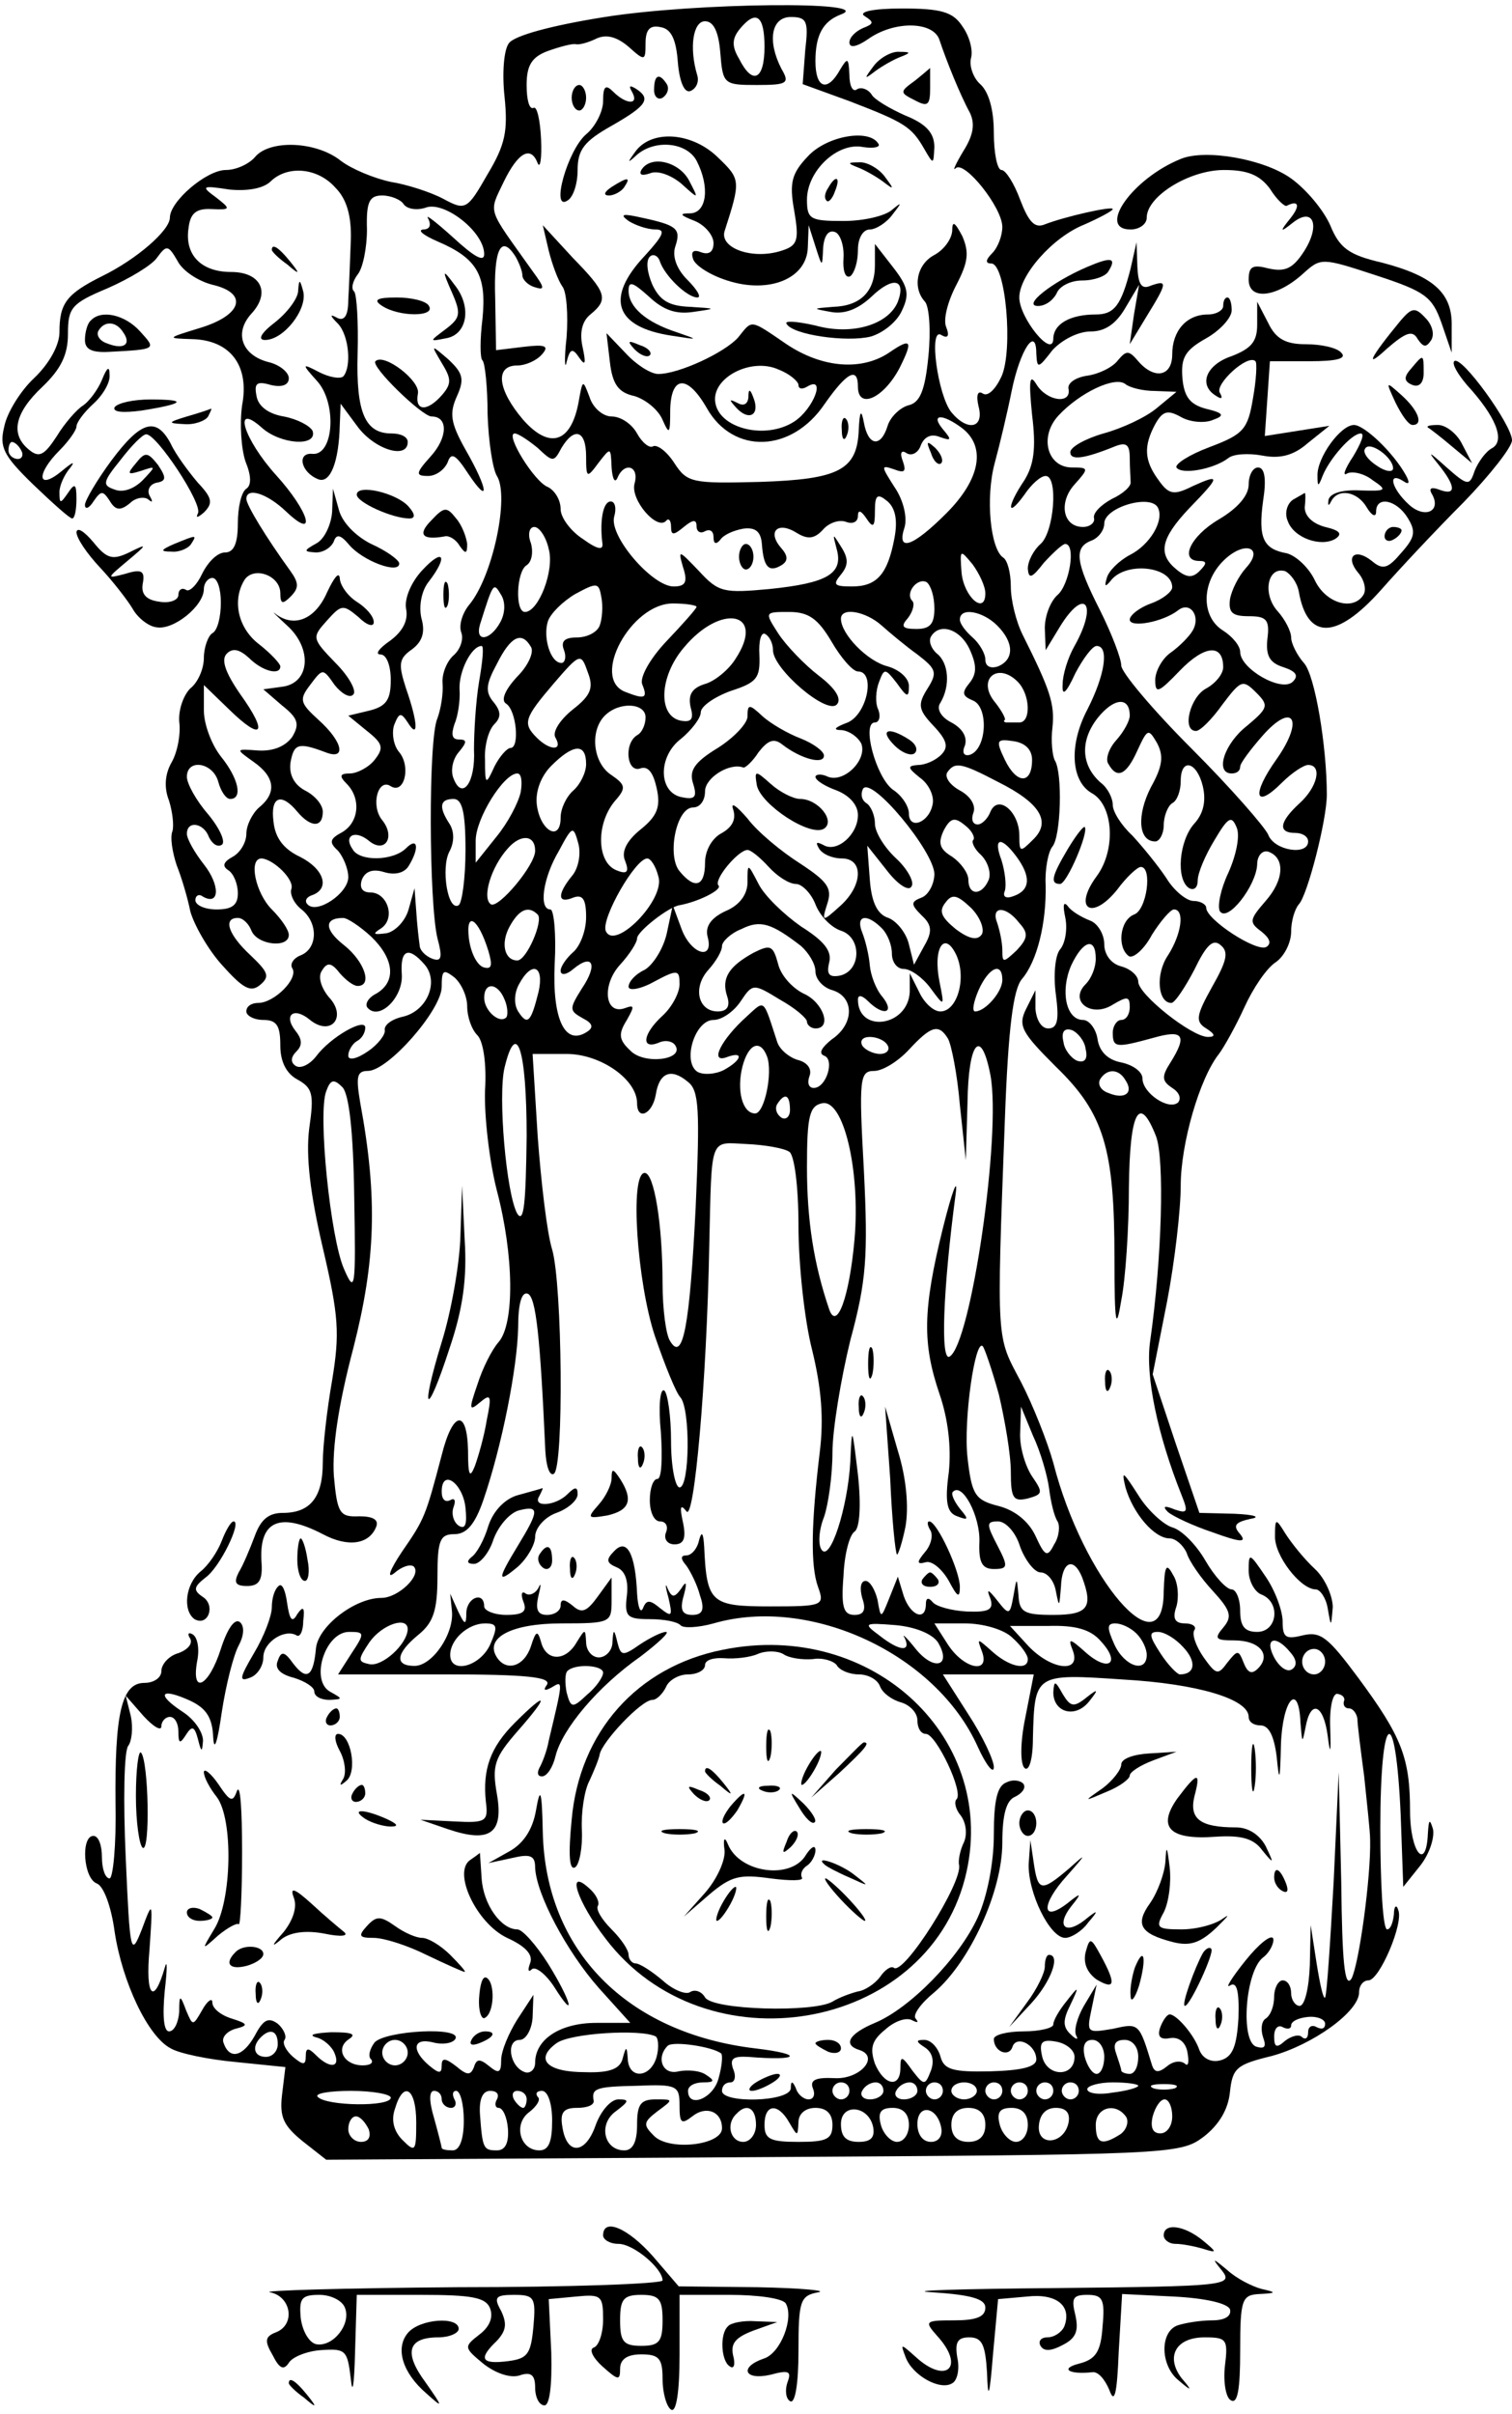 <?xml version="1.0" standalone="no"?>
<!DOCTYPE svg PUBLIC "-//W3C//DTD SVG 20010904//EN"
 "http://www.w3.org/TR/2001/REC-SVG-20010904/DTD/svg10.dtd">
<svg version="1.0" xmlns="http://www.w3.org/2000/svg"
 width="178pt" height="284pt" viewBox="0 0 178 284"
 preserveAspectRatio="xMidYMid meet">

<g transform="translate(0,284) scale(0.1,-0.1)"
fill="#000000" stroke="none">
<path d="M712 2820 c-63 -10 -107 -22 -113 -31 -6 -8 -8 -36 -5 -63 4 -40 1
-56 -20 -91 -24 -42 -26 -43 -52 -29 -15 8 -43 17 -62 20 -19 4 -46 15 -59 25
-29 23 -84 25 -101 4 -7 -8 -22 -15 -34 -15 -23 0 -66 -37 -66 -56 0 -15 -39
-49 -80 -69 -42 -21 -50 -32 -50 -66 0 -15 -12 -37 -30 -54 -16 -15 -32 -41
-35 -57 -6 -24 -1 -34 34 -68 23 -22 43 -40 46 -40 3 0 5 10 5 23 0 18 -2 19
-10 7 -9 -13 -10 -13 -10 1 0 8 6 21 13 29 6 8 2 6 -10 -4 -29 -24 -31 -4 -3
24 11 11 20 24 20 28 0 5 9 17 20 27 11 10 20 25 19 34 0 11 -3 9 -9 -6 -5
-12 -15 -25 -22 -30 -7 -4 -22 -21 -31 -36 -15 -23 -21 -26 -33 -16 -22 18
-17 43 16 74 22 21 30 38 30 62 0 31 4 36 47 54 25 11 52 27 58 36 11 15 13
15 24 -4 6 -12 25 -24 41 -28 43 -10 35 -36 -15 -51 -39 -12 -39 -12 -9 -13
45 -1 68 -31 59 -78 -3 -22 -1 -51 4 -66 7 -17 7 -28 1 -32 -6 -4 -10 -22 -10
-41 0 -24 -5 -34 -15 -34 -9 0 -20 -11 -27 -25 -6 -13 -15 -22 -19 -19 -5 3
-9 0 -9 -6 0 -6 -10 -10 -22 -8 -16 2 -22 9 -20 21 3 15 -1 18 -20 12 -23 -6
-23 -6 2 15 24 20 24 21 2 10 -19 -9 -26 -8 -42 12 -11 13 -19 18 -20 12 0 -7
12 -25 28 -42 15 -16 32 -38 38 -48 6 -11 19 -21 28 -22 20 -4 56 25 56 45 0
7 5 13 10 13 6 0 10 -13 10 -29 0 -17 -4 -33 -10 -36 -5 -3 -10 -17 -10 -29 0
-13 -7 -29 -16 -36 -8 -8 -14 -25 -13 -39 2 -14 -2 -36 -9 -48 -8 -14 -9 -30
-3 -45 4 -13 6 -29 4 -36 -3 -7 0 -25 5 -40 6 -15 13 -39 16 -54 4 -15 20 -44
37 -63 25 -28 34 -33 45 -24 12 10 10 15 -11 35 -26 24 -33 44 -15 44 6 0 13
-7 16 -15 7 -17 44 -21 44 -5 0 6 -9 19 -20 30 -19 19 -28 60 -12 60 14 -1 39
-25 35 -36 -2 -6 3 -17 12 -24 20 -16 19 -46 -1 -54 -8 -3 -13 -10 -10 -15 8
-12 -21 -41 -40 -41 -8 0 -14 -4 -14 -10 0 -5 9 -10 20 -10 16 0 20 -7 20 -30
0 -19 7 -33 20 -40 18 -10 20 -17 14 -58 -4 -32 1 -76 16 -140 19 -81 20 -101
11 -156 -6 -34 -11 -78 -11 -97 0 -41 -15 -59 -47 -59 -17 0 -26 -8 -33 -27
-6 -16 -14 -35 -19 -43 -6 -12 -4 -16 10 -16 14 0 18 7 17 26 -4 50 20 62 72
35 30 -16 55 -12 63 9 3 8 -4 12 -20 12 -23 -1 -26 3 -30 48 -2 32 5 82 23
150 26 102 29 176 8 289 -5 30 -4 37 9 37 24 0 87 72 87 99 0 20 2 21 15 11 8
-7 15 -22 15 -34 0 -12 5 -27 12 -34 7 -7 11 -34 9 -65 -1 -30 5 -83 14 -118
20 -76 21 -156 2 -178 -8 -9 -19 -31 -25 -50 -10 -29 -10 -32 3 -21 13 11 14
8 8 -21 -3 -19 -10 -43 -14 -54 -6 -15 -8 -11 -8 18 -1 50 -18 47 -31 -5 -19
-72 -20 -75 -47 -114 -14 -21 -18 -32 -9 -25 9 8 19 11 23 8 10 -10 -18 -37
-38 -37 -31 0 -74 -33 -77 -59 -3 -34 -11 -39 -27 -18 -10 14 -14 15 -18 3 -4
-9 3 -16 19 -20 13 -4 24 -11 24 -16 0 -6 8 -10 18 -10 16 1 16 1 0 10 -23 14
-5 70 23 70 18 0 19 -1 3 -25 l-16 -25 126 0 c94 0 125 -3 120 -12 -5 -7 -3
-8 6 -3 13 8 13 8 -4 -63 -2 -12 -8 -27 -11 -32 -3 -6 -2 -10 3 -10 6 0 13 11
16 24 8 32 50 82 100 117 21 16 35 29 30 29 -5 0 -19 -7 -31 -15 -20 -14 -22
-13 -26 2 -4 17 -5 17 -6 1 0 -10 -8 -18 -16 -18 -8 0 -15 8 -15 18 -1 16 -1
16 -11 0 -13 -23 -36 -23 -42 0 -4 14 -6 14 -12 -5 -8 -24 -29 -30 -40 -13
-15 23 17 40 76 40 58 0 59 1 59 27 l0 27 -16 -22 c-13 -18 -19 -21 -30 -11
-10 8 -14 8 -14 0 0 -6 -7 -11 -16 -11 -11 0 -14 6 -10 23 3 12 3 16 0 9 -3
-6 -10 -10 -15 -7 -5 4 -6 -1 -3 -9 5 -12 0 -16 -20 -16 -14 0 -26 5 -26 10 0
18 -20 11 -21 -7 0 -16 -2 -15 -10 2 l-9 20 2 -20 c3 -27 -23 -65 -44 -65 -24
0 -22 15 5 37 17 14 22 28 22 68 0 43 3 50 20 50 14 0 24 11 34 40 22 64 40
156 41 203 0 28 4 42 11 40 10 -3 15 -51 21 -185 1 -18 5 -30 10 -27 12 7 10
223 -2 264 -6 19 -13 79 -17 133 l-6 97 40 0 c40 0 83 -30 83 -58 0 -21 18
-13 22 10 4 26 18 32 38 15 13 -10 14 -33 9 -147 -7 -140 -15 -183 -30 -158
-5 7 -9 38 -9 68 0 70 -10 130 -21 130 -18 0 -9 -129 12 -192 12 -35 25 -67
30 -72 12 -14 11 -106 -1 -106 -5 0 -10 24 -10 54 0 30 -4 57 -8 60 -5 3 -7
-19 -4 -49 2 -30 1 -55 -4 -55 -5 0 -9 -11 -9 -25 0 -14 5 -25 12 -25 7 0 10
-6 7 -13 -3 -8 2 -14 10 -14 11 0 14 7 10 26 -4 18 -3 22 4 13 9 -14 24 151
27 313 3 130 0 121 44 119 22 -1 44 -5 50 -9 6 -3 11 -40 11 -87 0 -45 7 -111
16 -146 11 -45 14 -81 9 -121 -10 -83 -11 -133 -2 -158 8 -22 6 -23 -56 -23
-70 0 -75 4 -78 70 -1 17 -3 19 -6 8 -2 -10 -9 -18 -15 -18 -7 0 -7 -4 0 -12
5 -7 13 -23 16 -35 6 -17 3 -23 -9 -23 -12 0 -15 6 -10 23 4 15 3 18 -3 8 -8
-11 -11 -11 -16 0 -3 8 -3 3 1 -11 5 -22 4 -23 -10 -12 -12 10 -16 10 -20 0
-3 -7 -6 1 -7 17 -2 47 -12 66 -27 50 -10 -10 -9 -14 3 -19 10 -4 14 -16 12
-33 -3 -25 0 -28 27 -28 17 0 32 -3 36 -7 3 -4 21 -3 39 2 114 33 262 -36 311
-145 10 -22 19 -33 19 -24 0 8 -13 36 -30 62 l-30 47 54 0 53 0 -10 -51 c-6
-29 -6 -54 -1 -59 5 -5 10 9 10 35 2 76 2 76 106 69 88 -5 148 -23 148 -44 0
-6 6 -10 14 -10 10 0 16 -13 19 -37 3 -31 4 -29 5 15 2 53 21 74 23 25 2 -24
2 -25 6 -5 6 33 21 27 26 -10 3 -24 4 -21 3 9 -1 24 3 42 9 40 6 -1 9 -5 7 -9
-1 -5 2 -8 6 -8 5 0 9 -6 10 -12 0 -7 4 -38 8 -68 3 -30 7 -64 7 -75 1 -43
-13 -146 -22 -163 -8 -12 -11 20 -12 113 l-3 130 -6 -130 c-4 -71 -8 -132 -10
-135 -2 -3 -6 15 -10 40 l-7 45 -1 -47 c-1 -27 -6 -48 -12 -48 -5 0 -10 7 -10
15 0 8 -4 15 -10 15 -5 0 -10 -9 -10 -19 0 -11 -4 -22 -10 -26 -5 -3 -6 -13
-3 -22 4 -11 2 -14 -8 -11 -19 6 -13 89 8 105 8 6 13 17 12 22 -2 6 -17 -6
-33 -26 -16 -20 -24 -33 -18 -29 8 5 11 -6 10 -38 -2 -34 -7 -46 -21 -50 -11
-3 -21 2 -25 12 -6 18 -27 42 -35 42 -3 0 -8 -7 -11 -15 -4 -11 0 -15 11 -13
11 2 19 -5 21 -17 2 -11 1 -17 -3 -13 -5 4 -14 3 -21 -3 -10 -8 -15 -8 -18 2
-15 49 -15 49 -46 42 -30 -5 -31 -5 -25 23 l6 29 -15 -25 c-8 -14 -12 -29 -9
-35 3 -5 0 -5 -6 1 -10 9 -10 17 -1 35 11 23 10 23 -4 5 -9 -11 -16 -23 -16
-28 0 -4 -16 -8 -35 -8 -19 0 -35 -4 -35 -9 0 -15 18 -22 22 -9 5 14 28 2 28
-15 0 -9 -18 -13 -54 -14 -45 -1 -55 2 -59 18 -3 10 -11 19 -19 19 -10 0 -10
-2 1 -9 9 -6 11 -16 7 -27 -7 -18 -8 -18 -22 0 -12 17 -14 18 -14 3 0 -24 -19
-21 -30 5 -6 18 -4 27 12 40 11 10 25 15 32 11 6 -3 8 -3 4 2 -4 4 6 18 22 31
42 36 80 119 80 176 0 34 5 50 15 54 8 4 13 10 10 15 -3 4 -12 6 -20 2 -11 -4
-15 -21 -15 -62 0 -33 -8 -73 -19 -97 -22 -48 -80 -107 -121 -124 -31 -13 -38
-26 -18 -32 24 -8 0 -35 -30 -33 -21 1 -29 -2 -25 -12 3 -7 1 -13 -5 -13 -6 0
-13 6 -15 13 -4 9 -6 9 -6 0 -1 -16 -81 -18 -81 -3 0 6 4 10 10 10 5 0 7 7 3
16 -4 12 0 15 18 14 60 -5 67 3 8 10 -151 18 -247 115 -250 255 -1 49 -3 54
-8 25 -4 -23 -15 -39 -31 -48 l-25 -14 28 6 c21 5 27 3 27 -11 1 -31 37 -99
75 -142 l37 -41 -40 0 c-42 0 -72 -19 -72 -47 0 -8 -6 -13 -12 -11 -18 6 -23
38 -6 38 7 0 14 12 15 26 l1 27 -19 -29 c-10 -16 -19 -37 -19 -48 0 -15 -3
-16 -14 -7 -11 9 -15 9 -18 -1 -4 -10 -8 -10 -21 1 -13 10 -17 10 -17 1 0 -10
-3 -10 -15 0 -21 18 -19 33 5 27 11 -3 23 -1 26 4 9 15 -82 10 -95 -4 -6 -8
-8 -17 -4 -20 3 -4 -1 -7 -10 -7 -22 0 -33 20 -16 31 9 6 3 8 -21 8 -19 -1
-28 -3 -18 -6 9 -2 19 -11 22 -19 7 -17 -6 -18 -22 -2 -9 9 -12 9 -12 -1 0
-11 -3 -11 -15 -1 -8 7 -13 16 -10 20 3 4 -1 13 -8 19 -11 8 -17 5 -27 -14
-14 -25 -30 -29 -37 -8 -2 6 4 13 14 16 16 4 15 6 -4 12 -13 4 -23 12 -23 19
0 6 -6 2 -12 -9 -11 -19 -11 -19 -19 0 -7 19 -8 18 -8 -2 -1 -13 -6 -23 -12
-23 -6 0 -8 17 -5 48 3 26 3 38 0 27 -13 -45 -23 -34 -18 21 4 58 4 59 -9 24
-13 -33 -14 -29 -19 85 -3 66 -2 125 3 131 4 5 6 21 3 35 l-6 24 21 -24 c12
-13 21 -18 21 -12 0 6 5 11 10 11 6 0 10 -8 10 -17 0 -15 2 -15 9 -4 7 11 10
10 14 -5 4 -16 5 -16 6 -2 0 10 -10 25 -24 34 -32 21 -26 29 9 13 19 -9 26
-20 27 -43 1 -18 5 -6 10 29 5 33 14 68 20 79 6 11 7 22 2 27 -6 6 -15 -6 -23
-31 -14 -44 -35 -55 -28 -15 3 14 1 28 -5 32 -5 3 -7 1 -3 -5 3 -6 -3 -13 -14
-17 -11 -3 -20 -13 -20 -21 0 -8 -9 -14 -20 -14 -27 0 -35 -36 -34 -143 1 -48
-3 -87 -7 -87 -5 0 -9 11 -9 25 0 14 -4 25 -10 25 -15 0 -12 -50 4 -56 8 -3
17 -27 21 -57 9 -59 39 -123 66 -137 10 -6 44 -13 76 -16 l59 -6 -4 -33 c-3
-26 2 -36 24 -54 l28 -22 502 3 c493 3 503 3 531 24 18 14 29 32 31 53 3 28 8
32 49 42 48 13 103 52 103 75 0 8 5 14 11 14 13 0 42 68 35 83 -2 7 -5 4 -5
-5 -1 -10 -4 -18 -8 -18 -5 0 -8 54 -8 119 0 139 18 151 24 15 l3 -84 20 25
c11 14 17 33 15 43 -4 13 -5 11 -6 -5 -2 -46 -21 -22 -21 26 0 63 -10 88 -61
157 -35 47 -44 55 -65 50 -20 -5 -24 -3 -24 16 0 13 -9 37 -20 53 -19 28 -20
29 -20 7 0 -12 7 -25 15 -28 23 -9 19 -44 -5 -44 -15 0 -20 7 -20 25 0 14 -5
25 -10 25 -6 0 -20 15 -31 34 -11 19 -28 36 -39 39 -10 3 -29 20 -40 38 -18
28 -20 30 -15 9 9 -31 34 -60 52 -60 7 0 16 -8 20 -17 3 -10 17 -30 31 -45 21
-23 23 -30 12 -43 -11 -13 -9 -15 13 -15 30 0 44 -17 28 -33 -7 -7 -12 -6 -17
7 -6 15 -7 15 -19 0 -11 -15 -13 -15 -28 6 -9 13 -14 27 -11 32 3 4 -2 8 -11
8 -12 0 -15 6 -10 20 3 11 2 28 -4 37 -8 15 -10 11 -11 -19 0 -96 -95 14 -130
151 -7 25 -24 68 -38 95 -29 55 -29 42 -19 309 4 109 10 153 20 165 18 21 29
66 28 111 -1 18 3 39 8 45 10 12 12 86 3 101 -3 5 -5 23 -3 39 3 28 -3 45 -35
109 -8 16 -14 41 -14 57 0 16 -4 31 -9 34 -15 10 -21 70 -10 111 6 22 15 60
20 85 10 49 29 77 29 44 1 -18 2 -18 19 4 11 12 30 22 45 22 17 0 30 9 41 28
l16 27 -6 -35 -5 -35 20 33 c24 39 25 43 5 36 -11 -5 -15 1 -16 22 l-1 29 -7
-31 c-11 -43 -19 -54 -41 -54 -30 0 -50 -11 -50 -29 -1 -23 -40 25 -40 49 0
26 39 71 77 86 18 8 33 16 33 18 0 4 -57 -9 -80 -18 -12 -5 -19 3 -29 29 -7
19 -17 35 -22 35 -5 0 -9 20 -9 44 0 27 -6 48 -16 57 -8 7 -13 21 -11 30 3 10
-2 27 -10 38 -11 17 -25 21 -71 21 -35 0 -52 -4 -44 -9 11 -7 11 -9 -2 -14 -9
-4 -16 -11 -16 -17 0 -7 9 -5 22 4 31 22 77 21 84 -1 8 -24 24 -64 36 -86 6
-13 4 -26 -8 -45 -9 -15 -13 -24 -9 -20 10 10 55 -46 55 -69 0 -10 -5 -24 -12
-31 -8 -8 -8 -12 -1 -12 17 0 26 -102 12 -133 -7 -15 -16 -24 -22 -20 -6 4 -8
-2 -5 -15 7 -26 -13 -30 -32 -7 -16 20 -27 100 -12 91 8 -5 10 -1 6 9 -4 9 2
31 12 50 14 27 15 38 7 57 -9 17 -12 19 -12 6 -1 -10 -10 -22 -21 -28 -21 -11
-26 -39 -11 -55 5 -6 7 -34 4 -64 -4 -41 -10 -55 -24 -58 -10 -3 -21 -14 -24
-24 -8 -26 -23 -24 -28 4 -3 16 -5 14 -6 -9 -2 -47 -23 -58 -117 -61 -79 -2
-85 -1 -100 22 -9 14 -20 22 -25 20 -4 -3 -13 4 -19 15 -6 11 -19 20 -30 20
-10 0 -22 10 -26 23 -8 21 -8 21 -13 -7 -9 -47 -34 -55 -65 -20 -30 35 -34 64
-7 64 10 0 23 6 29 13 9 10 4 12 -21 9 l-33 -4 -1 61 c-2 58 7 76 24 49 4 -7
8 -17 8 -22 0 -5 7 -12 15 -14 12 -4 11 0 -3 19 -54 76 -52 67 -34 105 17 35
32 43 40 22 3 -7 5 6 4 28 -1 23 -5 40 -9 37 -5 -2 -8 10 -8 27 0 23 6 33 25
40 14 5 29 9 33 8 4 -1 15 2 25 7 12 5 24 1 37 -10 19 -17 20 -17 20 4 0 16 5
22 18 19 12 -2 18 -14 20 -41 2 -24 8 -37 15 -34 7 3 10 11 8 18 -10 33 -5 64
9 64 10 0 16 -12 18 -37 3 -37 4 -38 43 -38 36 0 39 2 29 19 -17 33 -12 61 11
61 19 0 21 -5 17 -39 l-3 -40 55 -20 c65 -25 73 -30 88 -56 11 -19 11 -19 12
2 0 16 -9 27 -34 37 -18 8 -37 19 -40 25 -4 6 -12 9 -17 6 -5 -4 -9 4 -9 17
-1 20 -2 21 -11 6 -15 -27 -29 -22 -29 10 0 31 9 47 30 55 43 16 -171 14 -278
-3z m188 -35 c0 -39 -14 -46 -30 -14 -9 15 -8 24 1 35 19 23 29 16 29 -21z
m-505 -166 c13 -13 19 -33 18 -62 -1 -23 -2 -55 -3 -70 0 -19 -5 -25 -13 -21
-9 5 -9 3 1 -7 13 -14 16 -51 6 -62 -4 -3 -16 -1 -28 5 -21 11 -21 10 -3 -10
24 -26 20 -88 -5 -86 -19 2 -14 -22 7 -30 14 -5 24 21 25 64 l1 25 20 -27 c20
-27 59 -39 59 -18 0 6 -8 10 -19 10 -31 0 -42 24 -40 94 1 37 -1 69 -4 73 -4
3 -2 12 4 20 6 7 11 31 11 53 -1 33 3 40 18 40 10 0 22 -5 25 -10 4 -6 16 -8
27 -4 22 7 68 -29 68 -55 0 -10 -12 -3 -37 20 -20 18 -33 28 -29 22 4 -8 2
-13 -6 -13 -7 -1 1 -7 17 -14 47 -20 58 -40 53 -91 -3 -24 -3 -47 0 -49 3 -3
6 -32 6 -63 1 -32 6 -65 11 -73 15 -24 -5 -119 -33 -152 -8 -10 -12 -24 -9
-32 3 -8 -1 -20 -9 -27 -8 -7 -14 -22 -13 -33 1 -12 -2 -30 -6 -41 -11 -24
-10 -218 0 -259 6 -22 5 -28 -6 -24 -8 3 -15 10 -15 16 -1 7 -3 24 -4 40 l-2
27 -7 -25 c-4 -14 -16 -26 -26 -28 -16 -2 -17 -1 -6 6 17 12 7 42 -13 42 -10
0 -13 6 -10 15 4 10 13 13 26 9 13 -4 24 -1 29 7 13 21 11 35 -3 21 -15 -15
-55 -16 -63 -1 -11 16 3 23 19 10 19 -16 32 4 16 24 -14 17 -5 50 10 40 16
-10 24 23 10 40 -7 8 -9 23 -6 32 6 15 8 15 16 3 13 -21 12 0 -2 40 -9 28 -9
35 7 46 12 9 16 20 11 37 -3 14 0 32 9 43 23 30 17 40 -8 13 -13 -14 -21 -33
-19 -45 3 -14 -4 -27 -19 -38 -13 -9 -18 -16 -11 -16 7 0 12 -13 12 -30 0 -23
-5 -31 -25 -36 l-25 -6 22 -18 c19 -15 20 -20 9 -34 -7 -9 -21 -16 -29 -16
-12 0 -13 -3 -4 -12 17 -17 15 -45 -5 -57 -15 -8 -16 -12 -5 -22 6 -7 12 -21
12 -31 0 -19 -37 -44 -48 -32 -4 4 -1 9 6 11 21 8 13 31 -15 45 -19 9 -29 22
-31 41 -4 30 9 35 28 12 16 -19 30 -19 30 0 0 8 -9 19 -21 25 -13 7 -19 19
-17 33 4 22 9 24 41 12 25 -10 21 12 -8 38 -22 20 -23 24 -10 41 15 20 15 20
29 0 8 -10 18 -16 22 -11 4 4 -5 21 -21 37 -28 29 -28 30 -10 50 17 19 19 19
37 4 10 -10 18 -12 18 -6 0 7 -9 17 -20 24 -11 7 -20 20 -20 28 -1 8 -7 0 -15
-17 -14 -32 -39 -42 -61 -25 -5 4 1 -2 14 -14 30 -27 27 -68 -6 -72 l-22 -3
22 -19 c19 -15 21 -22 12 -37 -8 -11 -22 -17 -40 -16 -27 2 -27 2 -6 -13 26
-18 28 -37 7 -54 -8 -7 -15 -21 -15 -31 0 -10 -7 -22 -16 -27 -11 -6 -13 -11
-5 -16 6 -4 11 -16 11 -27 0 -14 -7 -19 -25 -19 -14 0 -25 5 -25 11 0 5 4 8 9
4 20 -11 20 14 1 38 -11 14 -20 30 -20 36 0 16 20 13 26 -4 4 -8 10 -12 15 -9
5 3 -2 19 -16 36 -14 16 -25 36 -25 44 0 22 31 17 37 -6 3 -11 9 -20 14 -20
15 0 10 24 -11 50 -11 14 -20 38 -20 54 l0 30 30 -29 c39 -38 46 -28 13 18
-18 26 -23 41 -16 48 7 7 15 5 26 -5 16 -16 37 -21 37 -10 0 3 -11 15 -25 26
-25 19 -32 52 -17 76 11 16 42 5 42 -16 0 -13 3 -13 12 -4 10 10 10 16 0 30
-29 40 -52 78 -52 85 0 14 24 7 47 -15 37 -35 27 0 -12 43 -38 42 -52 87 -17
56 22 -20 66 -23 60 -4 -3 6 -18 14 -34 17 -18 3 -30 12 -32 24 -3 15 0 18 17
13 13 -3 21 0 21 8 0 7 -11 16 -24 19 -31 8 -41 34 -20 57 23 25 11 49 -24 49
-35 0 -55 20 -50 52 2 17 9 23 27 22 23 -1 23 0 5 14 -18 13 -16 14 16 9 21
-2 39 1 48 9 20 20 56 17 77 -7z m738 -283 c28 -22 21 -60 -19 -100 -40 -40
-59 -46 -49 -16 3 11 -1 31 -12 47 -16 25 -16 26 -1 21 13 -5 15 -3 11 9 -4
10 -2 14 4 10 6 -4 14 0 17 9 4 10 12 14 22 10 14 -5 15 -4 4 9 -15 18 -1 19
23 1z m-500 -23 c18 -17 19 -17 28 0 15 25 29 21 29 -10 0 -26 1 -26 15 -7 14
18 14 18 15 -6 1 -14 4 -19 7 -12 8 19 26 14 20 -7 -5 -19 26 -55 37 -44 3 4
6 1 6 -7 0 -10 3 -10 15 0 11 9 15 9 15 1 0 -7 5 -9 10 -6 6 3 10 0 10 -7 0
-8 3 -9 8 -3 4 6 16 11 27 13 15 2 21 -4 22 -19 2 -26 8 -33 23 -24 8 5 8 11
-1 21 -16 19 -3 31 19 17 13 -8 21 -7 31 4 7 8 19 12 27 9 8 -3 14 0 14 7 0 8
4 6 10 -3 8 -12 10 -10 10 9 0 19 3 21 15 11 9 -8 12 -22 8 -43 -8 -43 -21
-57 -50 -57 -21 0 -23 2 -13 14 9 11 9 19 0 33 -10 16 -10 16 -5 -3 8 -29 -11
-40 -79 -47 -54 -5 -60 -4 -83 21 -24 25 -25 26 -19 5 6 -18 3 -23 -11 -23
-25 0 -76 59 -70 82 3 10 1 18 -4 18 -9 0 -13 -22 -10 -48 2 -10 -5 -9 -23 4
-14 9 -26 25 -26 35 0 11 -7 22 -15 26 -16 6 -51 63 -39 63 4 0 16 -8 27 -17z
m-608 -3 c3 -5 1 -10 -4 -10 -6 0 -11 5 -11 10 0 6 2 10 4 10 3 0 8 -4 11 -10z
m621 -116 c7 -25 -12 -74 -28 -74 -12 0 -10 48 2 55 6 4 8 15 5 26 -4 10 -2
19 4 19 6 0 14 -12 17 -26z m514 -52 c0 -26 -25 -5 -28 24 -2 28 -2 28 13 10
8 -11 15 -26 15 -34z m-454 -38 c-3 -8 -15 -14 -27 -14 -15 0 -19 -5 -15 -15
3 -8 1 -15 -3 -15 -13 0 -22 30 -16 49 3 9 17 23 32 32 26 14 28 14 31 -4 2
-10 1 -25 -2 -33z m394 20 c0 -18 -5 -24 -21 -24 -17 0 -19 3 -10 13 6 8 8 17
5 20 -9 9 6 28 17 22 5 -4 9 -17 9 -31z m-511 -16 c-12 -22 -30 -24 -24 -3 16
51 16 50 25 35 5 -8 5 -21 -1 -32z m231 18 c0 -2 -16 -20 -35 -40 -20 -21 -32
-43 -29 -51 7 -17 3 -18 -20 -9 -41 16 7 104 56 104 15 0 28 -2 28 -4z m46
-61 c-8 -13 -25 -27 -37 -30 -15 -5 -19 -13 -16 -27 4 -14 1 -18 -11 -16 -28
5 -26 52 3 86 44 53 97 42 61 -13z m113 20 c11 -19 25 -35 31 -35 21 0 11 -50
-12 -60 -16 -6 -18 -9 -7 -9 9 -1 19 -8 23 -16 7 -19 -20 -46 -39 -39 -8 4
-15 3 -15 0 0 -4 11 -11 25 -16 15 -6 25 -17 25 -29 0 -23 -25 -45 -41 -35 -8
4 -9 3 -5 -4 4 -7 16 -12 27 -12 26 0 25 -32 -2 -56 -21 -19 -22 -19 -15 3 6
18 0 26 -32 47 -22 14 -50 37 -62 53 -13 15 -20 20 -17 11 4 -12 -1 -21 -13
-28 -12 -6 -20 -21 -20 -35 0 -28 -12 -32 -30 -10 -15 18 -4 75 16 75 8 0 14
8 14 19 0 16 29 34 45 28 2 -1 11 7 18 18 11 14 18 17 28 9 22 -17 49 -24 49
-13 0 5 -12 14 -27 20 -16 6 -36 18 -45 26 -16 15 -18 15 -18 0 0 -8 -16 -25
-35 -37 -28 -17 -34 -27 -29 -42 5 -16 2 -19 -13 -16 -28 5 -29 48 -1 69 12
10 23 24 23 31 0 7 16 18 35 25 31 10 35 15 34 42 -1 17 2 28 7 25 5 -3 9 -11
9 -19 0 -22 63 -76 75 -64 6 6 0 18 -21 34 -17 13 -39 36 -48 50 -16 25 -16
25 13 25 23 0 34 -8 50 -35z m59 19 c9 -8 28 -24 42 -34 22 -17 24 -21 12 -40
-12 -19 -11 -25 7 -44 16 -17 18 -25 9 -34 -7 -7 -19 -12 -27 -12 -13 -1 -13
-3 2 -15 10 -7 17 -21 15 -31 -4 -22 -28 -31 -28 -11 0 8 -8 21 -19 28 -20 15
-37 79 -21 79 5 0 7 7 4 15 -4 8 -3 23 1 33 6 16 7 16 21 -2 12 -17 14 -17 14
-3 0 9 -11 19 -25 23 -24 6 -55 38 -55 56 0 14 29 9 48 -8z m136 0 c20 -20 20
-40 1 -48 -9 -3 -15 0 -15 8 0 7 -7 19 -15 26 -8 7 -15 16 -15 21 0 15 27 10
44 -7z m-32 -29 c8 -18 8 -28 -1 -39 -9 -11 -8 -15 4 -20 19 -7 17 -57 -3 -64
-7 -2 -10 2 -6 11 3 10 -3 20 -16 27 -12 6 -18 16 -13 23 12 20 10 47 -4 58
-7 6 -10 15 -7 20 10 17 35 9 46 -16z m-517 4 c4 -6 -3 -22 -16 -35 -14 -15
-20 -28 -13 -32 12 -8 16 -52 5 -52 -4 0 -13 -10 -19 -22 -10 -22 -11 -22 -11
8 -1 16 4 35 11 42 8 8 8 15 -1 26 -10 12 -9 21 4 45 16 32 29 39 40 20z m-61
-41 c-4 -24 -6 -60 -6 -80 2 -39 -14 -60 -24 -34 -4 9 -1 23 6 31 10 12 10 15
0 15 -8 0 -9 6 -5 18 4 9 7 28 6 41 -1 21 14 51 26 51 3 0 1 -19 -3 -42z m110
-33 c-16 -13 -24 -27 -20 -33 9 -16 -7 -15 -22 0 -17 17 -15 23 20 64 31 36
32 36 40 13 7 -18 4 -27 -18 -44z m524 33 c15 -15 16 -48 2 -48 -5 0 -12 0
-15 0 -3 0 -4 2 -2 3 1 2 -4 11 -11 20 -23 27 2 49 26 25z m-438 -42 c0 -8 -4
-18 -10 -21 -16 -10 -12 -45 4 -39 9 3 15 -5 19 -23 5 -22 1 -33 -19 -49 -16
-13 -23 -26 -18 -37 5 -13 2 -16 -10 -11 -24 9 -25 57 0 84 11 13 10 17 -6 28
-22 14 -26 52 -8 70 17 17 48 15 48 -2z m455 -50 c0 -29 -18 -29 -32 0 -11 23
-10 25 10 22 14 -2 22 -10 22 -22z m-525 -5 c0 -10 -7 -24 -15 -31 -8 -7 -15
-21 -15 -32 0 -29 -24 -16 -28 15 -2 16 5 34 17 46 26 26 41 27 41 2z m485
-21 c50 -25 63 -47 41 -68 -15 -15 -16 -15 -16 5 0 28 -25 49 -34 28 -3 -8
-10 -15 -15 -15 -6 0 -8 6 -5 14 3 8 -3 19 -16 26 -11 6 -18 15 -15 21 9 13
16 12 60 -11z m-562 -12 c-3 -13 -15 -36 -29 -53 l-24 -30 0 26 c0 26 33 79
49 79 5 0 6 -10 4 -22z m487 -96 c0 -12 -7 -25 -15 -28 -13 -5 -13 -8 0 -21
12 -11 13 -19 3 -36 l-12 -22 -6 24 c-3 13 -14 27 -24 31 -13 4 -20 18 -22 45
l-3 40 23 -29 c13 -17 26 -25 29 -19 4 5 -5 21 -18 33 -14 13 -25 31 -25 41 0
10 -5 21 -10 24 -6 4 -7 11 -4 17 10 15 83 -73 84 -100z m-552 28 c0 -33 -4
-62 -8 -65 -13 -8 -21 44 -11 63 6 11 6 24 0 33 -13 20 -11 29 5 29 10 0 14
-15 14 -60z m598 12 c-3 -2 1 -11 9 -18 8 -8 12 -21 9 -29 -8 -19 -24 -19 -24
0 0 8 -9 20 -19 27 -15 9 -17 16 -10 31 8 15 13 16 25 6 8 -6 12 -14 10 -17z
m-473 -43 c-17 -21 -17 -33 2 -25 11 4 15 -2 15 -23 0 -16 -7 -34 -15 -41 -8
-7 -15 -17 -15 -22 0 -6 7 -5 15 2 23 19 29 5 10 -23 -15 -24 -15 -26 1 -35
12 -6 13 -11 5 -16 -26 -17 -41 15 -38 80 2 35 -1 64 -5 64 -14 0 -9 37 10 69
16 30 17 30 23 8 3 -12 0 -29 -8 -38z m-43 30 c0 -17 -43 -68 -52 -63 -11 7 0
44 20 66 15 17 32 16 32 -3z m566 -6 c18 -24 17 -40 -2 -47 -10 -4 -14 -1 -11
6 2 7 0 23 -4 36 -10 26 -1 29 17 5z m-291 -13 c10 -11 24 -20 32 -20 7 0 18
-11 23 -24 5 -13 18 -27 30 -31 25 -8 24 -48 -2 -53 -12 -2 -15 2 -12 15 4 14
-6 26 -33 43 -20 14 -43 36 -50 50 -13 25 -13 25 -13 2 0 -14 -9 -27 -26 -34
-17 -8 -24 -18 -21 -30 8 -29 -20 -21 -31 10 l-10 27 -7 -33 c-4 -18 -16 -37
-26 -43 -11 -5 -19 -14 -19 -20 0 -5 14 -3 30 6 28 15 30 14 30 -3 0 -10 -9
-27 -20 -37 -23 -21 -26 -40 -5 -32 8 4 17 2 20 -3 11 -17 -37 -23 -53 -6 -14
13 -14 20 -4 36 9 16 9 18 -2 14 -24 -9 -28 27 -6 51 11 12 20 26 20 31 0 8
37 37 50 39 22 4 50 18 46 23 -7 6 23 42 34 42 4 0 15 -9 25 -20z m-130 -11
c9 -27 -52 -89 -62 -64 -5 15 35 85 49 85 4 0 10 -9 13 -21z m381 -68 c-5 -8
-15 -6 -31 6 -17 14 -20 21 -12 31 8 11 14 9 30 -6 11 -11 16 -25 13 -31z
m-523 23 c7 -7 -13 -54 -24 -54 -15 0 -20 20 -9 40 11 20 22 25 33 14z m567
-10 c11 -12 10 -18 -3 -32 -16 -15 -17 -15 -17 0 0 9 -3 23 -6 32 -8 20 10 21
26 0z m-763 -16 c27 -26 30 -53 6 -67 -10 -5 -14 -13 -10 -17 14 -15 42 13 40
40 -2 29 8 33 27 11 17 -20 3 -54 -25 -61 -14 -3 -23 -10 -22 -16 1 -5 -8 -17
-20 -25 -13 -9 -23 -11 -23 -5 0 6 5 14 10 17 6 3 10 10 10 16 0 12 -41 -11
-58 -34 -7 -9 -18 -15 -24 -11 -6 4 -6 10 1 17 7 7 7 14 -1 24 -15 19 -2 29
17 13 25 -20 44 4 22 27 -9 11 -13 24 -8 31 6 10 11 10 21 -3 7 -8 16 -15 21
-15 18 0 8 29 -16 48 -23 18 -24 32 -1 32 5 0 20 -10 33 -22z m138 -17 c5 -17
4 -22 -6 -19 -8 3 -15 18 -17 34 -4 33 11 24 23 -15z m368 6 c9 -8 17 -21 17
-30 0 -9 9 -19 20 -22 26 -8 26 -40 -1 -58 -11 -9 -16 -16 -9 -19 13 -4 3 -38
-12 -38 -6 0 -8 6 -5 14 3 8 -2 16 -14 19 -10 3 -21 12 -24 21 -17 52 -14 50
-36 30 -30 -27 -44 -55 -24 -48 21 8 19 -3 -3 -15 -10 -5 -24 -6 -31 -2 -18
12 -3 61 19 61 10 0 24 10 32 22 14 21 15 21 46 2 18 -10 32 -22 32 -26 0 -4
5 -8 10 -8 20 0 9 31 -14 41 -14 7 -27 22 -30 35 -6 22 -9 23 -29 13 -29 -16
-38 -30 -31 -51 4 -12 0 -18 -11 -18 -23 0 -30 28 -11 49 9 10 16 22 16 28 0
5 10 15 23 20 22 11 35 7 70 -20z m95 21 c7 -7 12 -20 12 -30 0 -10 6 -18 14
-18 8 0 22 -10 31 -22 17 -23 17 -23 11 7 -8 40 6 61 20 31 12 -27 1 -66 -19
-66 -8 0 -19 10 -25 23 l-11 22 0 -22 c-2 -41 -61 -49 -61 -9 0 6 5 5 12 -2
18 -18 32 -14 17 5 -8 9 -14 26 -15 37 -1 12 -5 29 -9 39 -8 20 5 23 23 5z
m-404 -75 c-9 -36 -13 -40 -24 -23 -5 8 -5 21 1 32 15 28 30 22 23 -9z m546
14 c0 -14 -20 -37 -32 -37 -4 0 -2 11 4 25 12 27 28 34 28 12z m-586 -23 c4
-9 4 -19 2 -21 -8 -8 -26 8 -26 23 0 19 16 18 24 -2z m522 -46 c4 -7 11 -42
14 -78 l7 -65 2 68 c1 72 16 89 27 32 13 -70 -23 -316 -48 -331 -11 -7 -8 78
7 191 3 22 -4 4 -15 -40 -24 -97 -24 -136 -4 -195 10 -29 14 -62 11 -92 -5
-36 -2 -48 10 -52 13 -5 14 -4 3 9 -7 9 -11 18 -8 20 11 11 32 -29 31 -59 -1
-24 3 -32 17 -32 17 0 17 3 4 28 -13 25 -13 28 1 28 9 0 21 -13 26 -30 6 -16
17 -30 24 -30 8 0 16 -10 18 -22 4 -20 4 -19 6 5 1 30 15 36 25 11 13 -35 7
-44 -34 -44 -34 0 -40 3 -41 23 -2 22 -2 22 -6 -1 -4 -22 -5 -23 -19 -5 -11
14 -13 14 -8 2 4 -13 -2 -16 -28 -15 -18 1 -36 6 -40 11 -5 6 -8 5 -8 -2 0
-21 -18 -14 -26 9 l-7 23 -10 -25 c-10 -25 -10 -25 -14 -2 -3 12 -9 22 -14 22
-6 0 -7 -9 -4 -20 5 -14 2 -20 -9 -20 -13 0 -16 9 -13 46 1 25 7 48 13 52 6 4
8 30 4 67 -7 58 -7 58 -9 15 -3 -54 -24 -119 -34 -103 -4 6 -3 23 3 38 5 14
10 49 10 76 0 27 10 87 21 132 19 70 21 99 16 200 -6 108 -5 117 12 117 10 0
28 11 41 25 26 28 35 31 46 13z m-71 -8 c3 -5 -1 -10 -9 -10 -8 0 -18 5 -21
10 -3 6 1 10 9 10 8 0 18 -4 21 -10z m-425 -107 c-1 -77 -3 -103 -11 -91 -13
23 -23 139 -15 172 14 58 26 22 26 -81z m283 94 c7 -19 -3 -67 -14 -67 -15 0
-22 27 -15 55 7 27 21 33 29 12z m-486 -165 c2 -109 1 -115 -12 -85 -16 36
-31 183 -21 209 5 14 9 15 19 5 8 -8 13 -53 14 -129z m513 102 c0 -8 -5 -12
-10 -9 -6 4 -8 11 -5 16 9 14 15 11 15 -7z m76 -152 c-6 -68 -21 -109 -30 -82
-18 53 -26 104 -26 167 0 60 3 72 18 75 25 5 45 -79 38 -160z m170 -183 c7
-30 14 -70 14 -91 0 -31 3 -35 20 -31 18 5 18 7 5 26 -8 12 -15 35 -14 52 l1
30 14 -34 c9 -19 17 -47 19 -62 2 -16 6 -33 10 -39 3 -5 2 -18 -4 -27 -8 -16
-11 -14 -22 10 -8 17 -24 30 -43 35 -28 7 -32 13 -37 57 -5 44 9 141 18 131 2
-2 11 -28 19 -57z m-628 -133 c2 -19 0 -26 -8 -21 -6 4 -9 14 -6 22 3 8 1 11
-4 8 -6 -3 -10 1 -10 10 0 28 25 10 28 -19z m-68 -143 c-1 -18 -30 -44 -45
-41 -14 3 -14 5 0 26 15 21 45 31 45 15z m97 -18 c-12 -26 -47 -35 -47 -12 0
18 21 37 41 37 15 0 15 -4 6 -25z m527 3 c17 -28 -4 -35 -26 -8 -11 14 -17 19
-13 13 8 -17 -6 -16 -30 3 -19 14 -18 15 19 12 23 -2 43 -10 50 -20z m88 5
c10 -9 18 -20 18 -25 0 -14 -22 -9 -42 9 -18 16 -18 16 -12 0 10 -27 -21 -21
-40 8 l-16 25 36 0 c21 0 46 -7 56 -17z m104 -4 c24 -26 9 -37 -18 -13 -19 17
-21 17 -15 2 10 -27 -25 -23 -52 5 l-22 24 45 0 c32 1 50 -4 62 -18z m42 9 c7
-7 12 -18 12 -25 0 -22 -26 -14 -38 12 -9 20 -9 25 1 25 7 0 18 -5 25 -12z
m55 -16 c16 -17 14 -32 -4 -32 -3 0 -14 11 -23 25 -13 20 -14 25 -3 25 8 0 21
-8 30 -18z m126 -6 c8 -9 8 -16 2 -20 -6 -4 -15 3 -21 14 -12 23 2 27 19 6z
m41 -11 c0 -8 -6 -15 -13 -15 -8 0 -14 7 -14 15 0 8 6 15 14 15 7 0 13 -7 13
-15z m-850 -13 c0 -5 -8 -17 -19 -26 -17 -16 -19 -16 -24 3 -2 11 -2 22 1 25
9 9 42 7 42 -2z m850 -413 c0 -6 -4 -7 -10 -4 -5 3 -10 1 -10 -6 0 -7 -3 -9
-7 -6 -3 4 -12 2 -20 -4 -10 -9 -13 -8 -13 5 0 10 5 14 10 11 6 -3 10 -2 10 2
0 5 9 9 20 10 11 1 20 -3 20 -8z m-1233 -24 c0 -8 -6 -15 -14 -15 -14 0 -17
12 -6 23 11 11 20 8 20 -8z m445 9 c3 -2 4 -13 1 -24 -7 -25 -33 -27 -34 -2
-1 15 -2 15 -6 0 -3 -12 -15 -17 -44 -16 -45 0 -60 15 -34 34 16 12 100 17
117 8z m-292 -19 c0 -8 -7 -15 -15 -15 -8 0 -15 7 -15 15 0 8 7 15 15 15 8 0
15 -7 15 -15z m369 -1 c2 -2 1 -15 -3 -29 -6 -24 -36 -36 -36 -15 0 6 8 10 18
10 13 0 14 2 3 9 -7 5 -22 6 -32 4 -19 -5 -27 16 -13 30 6 6 53 -1 63 -9z
m416 -4 c0 -24 -32 -24 -38 0 -4 17 -1 21 16 18 12 -2 22 -10 22 -18z m35 0
c0 -11 -4 -20 -9 -20 -5 0 -11 9 -14 20 -3 13 0 20 9 20 8 0 14 -9 14 -20z
m40 0 c0 -11 -4 -20 -10 -20 -5 0 -10 2 -10 4 0 2 -3 11 -6 20 -4 11 -1 16 10
16 9 0 16 -8 16 -20z m-540 -57 c0 -21 2 -23 15 -13 16 13 35 6 35 -14 0 -20
-62 -27 -80 -9 -13 13 -13 16 4 29 19 14 19 14 -2 14 -18 0 -22 -6 -22 -30 0
-20 -5 -30 -15 -30 -24 0 -31 31 -10 46 16 12 16 14 3 14 -9 0 -21 -14 -27
-31 -12 -34 -34 -35 -39 -1 -3 17 2 22 17 22 12 0 20 3 20 8 -3 15 2 17 51 18
47 2 50 0 50 -23z m200 17 c0 -5 -4 -10 -10 -10 -5 0 -10 5 -10 10 0 6 5 10
10 10 6 0 10 -4 10 -10z m40 0 c0 -5 -7 -10 -16 -10 -8 0 -12 5 -9 10 3 6 10
10 16 10 5 0 9 -4 9 -10z m40 0 c0 -5 -7 -10 -16 -10 -8 0 -12 5 -9 10 3 6 10
10 16 10 5 0 9 -4 9 -10z m30 0 c0 -5 -4 -10 -10 -10 -5 0 -10 5 -10 10 0 6 5
10 10 10 6 0 10 -4 10 -10z m40 0 c0 -5 -7 -10 -15 -10 -8 0 -15 5 -15 10 0 6
7 10 15 10 8 0 15 -4 15 -10z m30 0 c0 -5 -4 -10 -10 -10 -5 0 -10 5 -10 10 0
6 5 10 10 10 6 0 10 -4 10 -10z m30 0 c0 -5 -4 -10 -10 -10 -5 0 -10 5 -10 10
0 6 5 10 10 10 6 0 10 -4 10 -10z m30 0 c0 -5 -4 -10 -10 -10 -5 0 -10 5 -10
10 0 6 5 10 10 10 6 0 10 -4 10 -10z m30 0 c0 -5 -4 -10 -10 -10 -5 0 -10 5
-10 10 0 6 5 10 10 10 6 0 10 -4 10 -10z m70 6 c0 -2 -13 -6 -30 -8 -16 -3
-30 -1 -30 4 0 4 14 8 30 8 17 0 30 -2 30 -4z m43 -3 c-7 -2 -19 -2 -25 0 -7
3 -2 5 12 5 14 0 19 -2 13 -5z m-923 -11 c0 -11 -76 -10 -86 1 -4 4 14 7 39 7
26 0 47 -4 47 -8z m30 -29 c0 -34 -1 -36 -16 -21 -10 10 -14 23 -9 37 10 34
25 24 25 -16z m30 27 c0 -5 5 -10 11 -10 5 0 7 5 4 10 -3 6 -2 10 2 10 5 0 9
-16 9 -35 0 -22 -5 -35 -13 -35 -7 0 -13 1 -13 3 0 1 -4 17 -9 35 -6 20 -6 32
0 32 5 0 9 -4 9 -10z m65 0 c-3 -5 -2 -10 2 -10 5 0 10 -11 11 -25 1 -16 -3
-25 -13 -25 -16 0 -17 2 -20 43 -1 17 3 27 12 27 8 0 11 -4 8 -10z m35 0 c0
-5 -2 -10 -4 -10 -3 0 -8 5 -11 10 -3 6 -1 10 4 10 6 0 11 -4 11 -10z m30 -25
c0 -25 -4 -35 -15 -35 -23 0 -31 31 -12 45 9 7 14 15 10 18 -3 4 -1 7 5 7 7 0
12 -15 12 -35z m730 5 c0 -11 -6 -20 -14 -20 -9 0 -12 7 -9 20 3 11 9 20 14
20 5 0 9 -9 9 -20z m-490 -10 c0 -11 -7 -20 -15 -20 -15 0 -21 21 -8 33 12 13
23 7 23 -13z m39 3 c10 -17 10 -17 11 0 0 10 8 17 20 17 13 0 20 -7 20 -20 0
-17 -7 -20 -40 -20 -33 0 -40 3 -40 20 0 25 16 26 29 3z m99 -6 c2 -12 -3 -17
-17 -17 -15 0 -21 6 -21 21 0 25 33 22 38 -4z m42 3 c0 -11 -6 -20 -14 -20 -7
0 -16 9 -19 20 -4 15 0 20 14 20 12 0 19 -7 19 -20z m38 -3 c2 -10 -3 -17 -12
-17 -10 0 -16 9 -16 21 0 24 23 21 28 -4z m52 3 c0 -13 -7 -20 -20 -20 -13 0
-20 7 -20 20 0 13 7 20 20 20 13 0 20 -7 20 -20z m50 0 c0 -11 -6 -20 -14 -20
-7 0 -16 9 -19 20 -4 15 0 20 14 20 12 0 19 -7 19 -20z m48 3 c-5 -26 -37 -29
-35 -4 1 13 8 21 20 21 12 0 17 -6 15 -17z m68 6 c3 -6 0 -15 -7 -20 -22 -14
-29 -11 -29 11 0 21 24 27 36 9z m-892 -14 c3 -9 0 -15 -9 -15 -8 0 -15 7 -15
15 0 8 4 15 9 15 5 0 11 -7 15 -15z"/>
<path d="M320 2546 c0 -2 8 -10 18 -17 15 -13 16 -12 3 4 -13 16 -21 21 -21
13z"/>
<path d="M532 2496 c11 -25 10 -30 -7 -43 -20 -15 -20 -15 0 -11 25 4 31 37
10 63 -14 19 -15 18 -3 -9z"/>
<path d="M351 2498 c0 -9 -13 -26 -27 -37 -17 -13 -21 -21 -12 -21 22 0 50 36
45 57 -4 15 -5 15 -6 1z"/>
<path d="M450 2480 c20 -13 63 -13 55 0 -3 6 -21 10 -38 10 -24 0 -28 -3 -17
-10z"/>
<path d="M520 2413 c11 -18 12 -24 1 -37 -18 -21 -33 -20 -29 1 3 15 -40 48
-50 38 -6 -6 55 -65 66 -65 20 0 19 -25 -1 -47 -18 -20 -18 -23 -3 -23 9 0 19
7 23 16 4 12 9 10 24 -13 26 -39 24 -19 -3 28 -18 32 -19 43 -10 63 9 20 7 27
-10 43 -21 18 -21 18 -8 -4z"/>
<path d="M420 2258 c0 -9 42 -28 62 -28 7 0 7 5 -1 14 -14 16 -61 27 -61 14z"/>
<path d="M391 2238 c-1 -15 -9 -32 -18 -37 -16 -9 -16 -10 -1 -11 9 0 18 6 21
13 3 9 8 8 18 -4 16 -19 59 -35 59 -22 0 4 -15 15 -33 23 -18 9 -34 25 -38 40
l-7 25 -1 -27z"/>
<path d="M508 2228 c-17 -17 -11 -24 16 -19 5 1 13 -4 17 -11 7 -10 9 -10 9 2
-1 8 -6 22 -13 30 -11 14 -14 14 -29 -2z"/>
<path d="M522 2140 c0 -14 2 -19 5 -12 2 6 2 18 0 25 -3 6 -5 1 -5 -13z"/>
<path d="M1096 2307 c3 -10 9 -15 12 -12 3 3 0 11 -7 18 -10 9 -11 8 -5 -6z"/>
<path d="M870 2185 c0 -8 4 -15 8 -15 5 0 9 7 9 15 0 8 -4 15 -9 15 -4 0 -8
-7 -8 -15z"/>
<path d="M891 1916 c5 -23 63 -61 79 -51 14 9 -7 35 -28 35 -8 0 -24 8 -35 18
-18 16 -19 16 -16 -2z"/>
<path d="M1053 1963 c9 -9 20 -13 24 -9 4 4 1 11 -7 16 -25 16 -35 11 -17 -7z"/>
<path d="M1022 1235 c0 -16 2 -22 5 -12 2 9 2 23 0 30 -3 6 -5 -1 -5 -18z"/>
<path d="M1011 1184 c0 -11 3 -14 6 -6 3 7 2 16 -1 19 -3 4 -6 -2 -5 -13z"/>
<path d="M1048 1100 c2 -47 6 -87 8 -89 1 -1 6 13 10 33 4 23 1 57 -9 89 l-15
52 6 -85z"/>
<path d="M1095 1040 c4 -6 1 -18 -6 -26 -10 -12 -10 -15 1 -12 7 2 19 -8 27
-22 10 -19 13 -21 13 -7 0 19 -27 77 -36 77 -3 0 -2 -5 1 -10z"/>
<path d="M1086 982 c-3 -5 1 -9 9 -9 8 0 12 4 9 9 -3 4 -7 8 -9 8 -2 0 -6 -4
-9 -8z"/>
<path d="M1029 2763 c-12 -16 -12 -17 1 -7 8 6 22 14 30 17 13 5 12 6 -1 6 -9
1 -23 -7 -30 -16z"/>
<path d="M1077 2745 c-18 -13 -18 -14 0 -23 15 -8 18 -6 18 14 0 13 0 24 0 24
0 0 -8 -7 -18 -15z"/>
<path d="M770 2734 c0 -8 5 -12 10 -9 6 4 8 11 5 16 -9 14 -15 11 -15 -7z"/>
<path d="M673 2725 c0 -8 4 -15 9 -15 4 0 8 7 8 15 0 8 -4 15 -8 15 -5 0 -9
-7 -9 -15z"/>
<path d="M710 2721 c0 -12 -9 -30 -20 -39 -22 -19 -42 -91 -22 -78 7 4 12 20
12 36 0 24 8 34 40 52 42 24 47 32 28 44 -7 4 -8 3 -4 -4 9 -16 -7 -15 -22 0
-9 9 -12 7 -12 -11z"/>
<path d="M749 2663 c-11 -15 -11 -16 1 -5 21 18 58 15 70 -7 16 -31 12 -61 -7
-62 -14 0 -13 -2 5 -9 12 -5 22 -17 22 -26 0 -10 -5 -14 -14 -11 -10 4 -13 1
-10 -8 3 -8 21 -19 40 -25 49 -16 94 2 95 39 l1 26 8 -25 c8 -25 8 -25 9 -2 1
14 6 22 14 19 6 -2 11 -16 10 -31 -1 -14 2 -24 8 -21 5 4 9 17 9 31 0 14 6 24
14 24 7 0 20 8 27 18 11 14 11 15 -1 5 -8 -7 -33 -13 -57 -13 -39 0 -43 2 -43
25 0 34 36 68 66 62 13 -2 21 0 18 4 -11 18 -61 9 -83 -15 -19 -20 -22 -31
-16 -64 6 -35 4 -41 -15 -47 -34 -11 -73 3 -67 23 19 59 19 61 -7 86 -30 30
-77 34 -97 9z"/>
<path d="M1390 2653 c-57 -23 -99 -83 -59 -83 10 0 19 6 19 14 0 25 50 56 91
56 28 0 42 -6 54 -22 8 -13 18 -22 20 -20 14 7 16 0 4 -15 -13 -16 -12 -17 3
-5 24 19 33 -3 13 -34 -13 -20 -22 -24 -41 -20 -19 5 -24 3 -24 -13 0 -25 33
-21 64 7 21 19 22 19 86 -2 58 -19 66 -25 77 -56 l12 -35 0 31 c1 39 -21 59
-82 75 -39 9 -50 17 -61 44 -8 18 -28 42 -46 55 -32 23 -101 35 -130 23z"/>
<path d="M755 2640 c-3 -6 1 -7 10 -4 9 4 25 -2 37 -12 21 -19 21 -19 9 4 -12
22 -45 30 -56 12z"/>
<path d="M1010 2643 c8 -3 22 -11 30 -17 13 -10 13 -9 1 7 -7 9 -21 17 -30 16
-13 0 -14 -1 -1 -6z"/>
<path d="M720 2620 c-9 -6 -10 -10 -3 -10 6 0 15 5 18 10 8 12 4 12 -15 0z"/>
<path d="M975 2619 c-4 -6 -5 -12 -2 -15 2 -3 7 2 10 11 7 17 1 20 -8 4z"/>
<path d="M740 2580 c8 -5 22 -10 32 -10 12 0 9 -7 -13 -31 -47 -50 -35 -84 32
-94 32 -5 32 -5 6 4 -37 12 -57 30 -57 49 0 12 5 10 24 -7 17 -16 32 -21 52
-18 28 4 28 4 -4 6 -24 1 -35 7 -44 26 -6 14 -8 28 -3 33 4 4 10 1 12 -6 6
-17 32 -42 44 -42 5 0 0 9 -12 21 -12 12 -18 27 -14 39 7 21 2 25 -40 34 -22
5 -26 4 -15 -4z"/>
<path d="M646 2545 c4 -16 11 -35 16 -42 5 -6 7 -33 5 -60 -3 -26 -2 -39 0
-29 4 16 7 17 15 5 7 -10 8 -7 4 12 -4 17 -1 31 9 39 22 18 19 26 -21 67 l-35
38 7 -30z"/>
<path d="M1030 2528 c0 -31 -17 -48 -49 -49 -25 -2 -25 -2 -3 -6 16 -3 32 3
48 18 25 24 41 21 31 -6 -11 -27 -54 -40 -97 -28 -22 5 -37 6 -34 2 7 -13 71
-22 99 -15 14 4 31 17 37 31 9 19 7 28 -11 51 l-21 27 0 -25z"/>
<path d="M1280 2526 c-42 -18 -77 -46 -58 -46 9 0 18 7 22 15 3 8 16 15 30 15
14 0 28 5 31 11 10 16 3 17 -25 5z"/>
<path d="M1440 2480 c0 -5 -8 -10 -18 -10 -25 0 -42 -19 -42 -47 0 -26 -21
-30 -40 -8 -11 13 -14 13 -24 1 -6 -8 -22 -16 -36 -18 -14 -2 -24 -9 -22 -16
3 -18 -26 -14 -38 6 -8 13 -9 4 -5 -36 5 -40 2 -59 -9 -77 -21 -31 -21 -46 0
-17 8 12 19 22 25 22 15 0 10 -66 -6 -80 -8 -7 -15 -20 -15 -29 1 -13 5 -11
19 7 11 12 22 22 25 22 13 0 5 -48 -9 -60 -8 -7 -15 -24 -15 -39 l1 -26 17 28
c29 47 45 27 17 -23 -8 -14 -14 -34 -14 -45 -1 -15 4 -11 15 13 9 17 20 32 25
32 15 0 10 -34 -11 -75 -22 -42 -19 -84 5 -98 26 -14 29 -67 6 -98 -28 -38 -6
-53 24 -16 11 15 24 27 28 27 14 0 7 -51 -8 -56 -17 -7 -20 -39 -6 -49 5 -3
18 8 27 25 10 16 22 30 26 30 13 0 9 -29 -7 -54 -15 -22 -12 -56 4 -56 4 0 16
18 27 39 14 29 22 37 31 29 10 -8 7 -19 -10 -49 -19 -34 -20 -41 -7 -49 11 -7
11 -10 2 -10 -19 0 -82 50 -82 65 0 7 -9 15 -20 18 -12 3 -20 14 -20 26 0 12
-8 25 -17 28 -10 4 -22 11 -26 17 -5 6 -6 1 -3 -13 3 -14 0 -31 -6 -38 -6 -7
-8 -31 -5 -53 4 -30 2 -40 -9 -40 -8 0 -14 10 -15 23 l0 22 -11 -22 c-10 -20
-5 -28 35 -68 57 -55 69 -97 69 -225 0 -79 2 -87 8 -50 5 25 9 84 9 133 1 89
12 111 32 60 10 -27 7 -143 -7 -241 -6 -41 9 -111 37 -181 8 -20 7 -22 -8 -17
-12 5 -15 4 -8 -3 6 -5 29 -16 53 -24 33 -12 40 -12 32 -2 -9 10 -6 14 12 18
13 2 5 5 -19 6 l-41 1 -28 82 -27 81 17 86 c9 47 16 108 16 136 0 49 22 126
45 155 6 8 20 33 30 55 10 22 26 46 37 53 10 7 18 23 18 36 0 12 4 26 9 32 10
10 33 99 33 129 0 57 -14 141 -27 155 -8 9 -15 23 -15 30 0 7 -7 21 -16 31
-18 20 -12 53 9 47 6 -3 14 -13 16 -24 10 -57 44 -57 96 1 22 25 66 72 98 104
31 32 57 65 57 73 0 18 -60 101 -68 93 -3 -3 4 -15 15 -28 34 -37 45 -65 30
-74 -8 -4 -17 -17 -21 -27 -6 -18 -8 -18 -34 5 -20 18 -22 19 -9 3 21 -26 22
-38 1 -30 -8 3 -12 2 -9 -4 13 -21 -7 -31 -26 -14 -21 19 -26 40 -7 28 7 -5 8
-2 3 7 -15 27 -49 59 -61 59 -16 0 -44 -39 -43 -60 0 -13 1 -13 6 0 8 20 34
50 45 50 5 0 0 -12 -9 -27 -10 -15 -13 -24 -7 -20 6 3 20 0 30 -8 18 -12 16
-13 -15 -12 -20 1 -35 -3 -37 -11 -1 -7 0 -8 3 -2 8 16 31 12 42 -7 6 -10 11
-12 11 -5 0 19 24 14 37 -7 10 -16 9 -23 -7 -41 -16 -19 -22 -21 -35 -10 -20
16 -32 5 -16 -14 7 -8 10 -20 6 -26 -12 -19 -44 -10 -57 17 -7 15 -22 29 -33
32 -28 5 -34 18 -28 62 4 25 2 39 -6 39 -6 0 -11 -9 -11 -20 0 -13 -13 -28
-35 -41 -34 -20 -47 -49 -23 -49 9 0 9 -3 0 -12 -8 -8 -15 -8 -27 2 -22 18
-19 36 15 72 37 38 37 41 4 26 -22 -11 -28 -10 -40 7 -17 23 -18 40 -4 66 9
16 15 17 31 8 11 -6 28 -7 37 -3 14 5 13 8 -8 13 -19 5 -26 14 -28 36 -2 24 3
33 28 47 16 9 30 24 30 33 0 8 -2 15 -5 15 -3 0 -5 -4 -5 -10z m-80 -100 l25
-1 -23 -19 c-13 -11 -41 -24 -63 -30 -21 -6 -39 -16 -39 -22 0 -10 16 -8 53 7
13 5 17 2 17 -14 0 -12 1 -24 1 -28 1 -5 -9 -14 -22 -20 -13 -7 -23 -17 -21
-23 1 -5 -5 -10 -13 -10 -24 0 -29 29 -10 50 17 19 17 20 -3 20 -29 0 -39 36
-16 61 25 27 67 47 79 37 5 -4 20 -8 35 -8z m280 -91 c0 -5 -9 -4 -19 3 -11 7
-17 16 -14 20 5 10 33 -10 33 -23z m-277 -46 c8 -15 -9 -44 -33 -56 -13 -7
-25 -19 -27 -27 -3 -10 -2 -11 4 -4 17 24 73 18 73 -7 0 -5 -11 -14 -25 -19
-14 -5 -25 -14 -25 -19 0 -10 39 -3 57 11 14 11 27 -7 17 -24 -4 -7 -16 -19
-26 -26 -10 -7 -18 -22 -18 -32 0 -17 4 -15 29 11 29 30 51 32 51 4 0 -8 -9
-19 -20 -25 -19 -10 -29 -50 -12 -50 5 0 19 14 31 31 22 29 24 30 40 14 15
-15 14 -18 -11 -39 -27 -21 -38 -56 -18 -56 6 0 10 3 10 8 0 4 12 20 26 36 36
41 50 20 17 -27 -30 -42 -26 -60 6 -28 12 12 26 21 31 21 17 0 11 -26 -10 -45
-24 -22 -26 -35 -5 -35 8 0 15 -4 15 -10 0 -17 -40 -11 -47 8 -4 9 -44 55 -90
101 -46 46 -83 90 -83 98 0 8 -11 37 -25 65 -29 57 -31 74 -10 82 8 3 15 12
15 20 0 19 54 35 63 19z m104 -71 c-9 -10 -17 -26 -19 -37 -2 -16 3 -20 22
-20 21 0 25 -4 22 -27 -2 -20 3 -28 19 -33 15 -5 18 -10 11 -17 -13 -13 -62
15 -62 35 0 7 -9 18 -20 25 -26 16 -26 56 0 82 25 25 49 16 27 -8z m-137 -174
c0 -6 -7 -19 -16 -29 -9 -10 -13 -23 -9 -28 10 -18 21 -13 34 16 12 26 13 26
23 9 8 -15 7 -27 -7 -52 -17 -33 -15 -64 5 -64 5 0 10 9 10 19 0 11 5 23 10
26 6 3 10 15 10 26 0 28 19 23 26 -6 4 -17 1 -32 -10 -44 -18 -20 -22 -66 -6
-76 6 -3 10 1 10 9 0 9 9 30 20 48 16 27 20 29 26 14 4 -10 -1 -33 -10 -53 -9
-19 -13 -39 -10 -45 9 -14 43 30 44 55 0 10 6 17 13 15 20 -7 19 -33 -3 -58
-19 -22 -20 -25 -5 -36 10 -8 12 -14 6 -18 -11 -7 -71 32 -71 46 0 4 -7 8 -15
8 -8 0 -23 12 -32 27 -10 15 -28 37 -40 50 -13 12 -23 28 -23 36 0 8 -6 20
-14 26 -23 20 -25 49 -4 76 19 24 38 26 38 3z m-40 -286 c0 -10 -5 -23 -12
-30 -20 -20 7 -40 32 -24 17 10 20 10 20 -3 0 -8 -4 -15 -10 -15 -5 0 -10 -7
-10 -15 0 -18 4 -18 48 -6 35 10 40 3 20 -29 -11 -17 -10 -22 2 -30 8 -5 11
-12 7 -17 -11 -10 -42 11 -42 28 0 8 -11 16 -25 19 -16 3 -26 13 -28 28 -2 12
-10 22 -17 22 -20 0 -27 34 -14 64 14 30 29 34 29 8z m-12 -106 c3 -12 -1 -17
-10 -14 -7 3 -15 13 -16 22 -3 12 1 17 10 14 7 -3 15 -13 16 -22z m47 -37 c10
-15 -1 -23 -20 -15 -9 3 -13 10 -10 16 8 13 22 13 30 -1z"/>
<path d="M1480 2458 c0 -20 -7 -28 -30 -37 -30 -10 -40 -34 -18 -47 6 -4 8 -3
4 4 -6 10 33 46 42 37 2 -2 1 -22 -3 -44 -6 -36 -11 -42 -51 -57 -24 -9 -41
-20 -39 -24 6 -9 44 -2 61 11 6 5 24 6 40 3 21 -4 37 0 54 15 l25 20 -38 -6
-38 -6 3 44 3 44 47 0 c31 0 44 3 37 10 -5 6 -24 10 -42 10 -23 0 -35 6 -44
25 l-13 25 0 -27z"/>
<path d="M1649 2463 c-37 -45 -43 -58 -16 -33 22 19 30 22 36 11 7 -10 10 -10
16 -1 4 7 1 18 -7 26 -12 13 -16 12 -29 -3z"/>
<path d="M107 2463 c-4 -3 -7 -14 -7 -23 0 -11 8 -15 28 -14 57 3 56 3 37 24
-18 20 -46 26 -58 13z m38 -14 c10 -14 1 -21 -19 -13 -9 3 -13 10 -10 15 7 12
21 11 29 -2z"/>
<path d="M869 2443 c-16 -18 -70 -43 -94 -43 -9 0 -26 11 -38 24 l-23 24 4
-34 c3 -26 10 -36 29 -40 13 -4 28 -16 33 -28 8 -18 9 -17 9 12 1 40 20 42 43
2 31 -55 100 -53 139 5 26 37 39 44 39 20 0 -27 30 -14 49 22 16 32 14 36 -11
19 -33 -23 -80 -19 -122 9 -44 30 -40 29 -57 8z m71 -56 c0 -5 5 -5 10 -2 23
14 8 -26 -15 -41 -34 -22 -89 -8 -93 23 -4 29 43 53 75 38 13 -5 23 -14 23
-18z"/>
<path d="M881 2372 c-1 -8 -6 -10 -13 -6 -10 5 -10 4 -1 -6 15 -16 28 -8 20
12 -4 11 -6 11 -6 0z"/>
<path d="M747 2429 c7 -7 15 -10 18 -7 3 3 -2 9 -12 12 -14 6 -15 5 -6 -5z"/>
<path d="M1661 2406 c-9 -10 -8 -15 2 -19 8 -3 13 3 13 14 0 23 0 23 -15 5z"/>
<path d="M1643 2366 c7 -14 15 -26 20 -26 13 0 7 17 -13 35 -19 17 -19 17 -7
-9z"/>
<path d="M135 2361 c-3 -6 10 -7 32 -4 50 8 55 13 10 13 -20 0 -38 -4 -42 -9z"/>
<path d="M220 2350 c-23 -7 -23 -8 -3 -9 12 -1 25 4 28 9 3 6 5 10 3 9 -2 -1
-14 -5 -28 -9z"/>
<path d="M991 2334 c0 -11 3 -14 6 -6 3 7 2 16 -1 19 -3 4 -6 -2 -5 -13z"/>
<path d="M131 2298 c-17 -23 -31 -47 -31 -52 0 -6 5 -4 10 4 9 13 11 13 19 1
7 -12 13 -12 24 -3 7 7 18 8 22 4 5 -4 5 -2 1 5 -3 6 0 13 8 15 12 2 12 6 2
21 -12 15 -15 16 -26 2 -11 -13 -10 -14 6 -9 18 6 18 6 2 -11 -10 -10 -23 -15
-33 -11 -15 5 -14 9 7 35 13 17 26 30 30 30 12 1 67 -82 61 -93 -3 -6 0 -5 7
1 11 11 10 17 -7 35 -11 13 -26 33 -32 46 -17 32 -35 27 -70 -20z"/>
<path d="M1681 2337 c2 -1 15 -11 28 -22 l24 -20 -12 23 c-6 12 -19 22 -28 22
-9 0 -14 -1 -12 -3z"/>
<path d="M1522 2252 c-7 -5 -10 -16 -6 -25 7 -20 39 -31 56 -21 9 6 5 10 -12
14 -15 4 -24 13 -24 23 1 9 1 17 0 17 0 0 -7 -4 -14 -8z"/>
<path d="M1630 2209 c0 -5 5 -7 10 -4 6 3 10 8 10 11 0 2 -4 4 -10 4 -5 0 -10
-5 -10 -11z"/>
<path d="M205 2200 c-16 -7 -17 -9 -3 -9 9 -1 20 4 23 9 7 11 7 11 -20 0z"/>
<path d="M1257 1841 c-19 -32 -21 -41 -9 -41 8 0 34 61 29 67 -2 1 -11 -11
-20 -26z"/>
<path d="M542 1385 c-1 -33 -11 -89 -22 -124 -26 -85 -18 -91 9 -8 16 47 21
83 18 129 l-3 63 -2 -60z"/>
<path d="M1301 1214 c0 -11 3 -14 6 -6 3 7 2 16 -1 19 -3 4 -6 -2 -5 -13z"/>
<path d="M751 1124 c0 -11 3 -14 6 -6 3 7 2 16 -1 19 -3 4 -6 -2 -5 -13z"/>
<path d="M720 1101 c0 -8 -7 -22 -15 -31 -14 -16 -14 -17 10 -13 26 6 31 18
15 43 -8 12 -10 13 -10 1z"/>
<path d="M610 1081 c-15 -4 -29 -18 -35 -36 -5 -17 -14 -33 -20 -37 -6 -5 -5
-8 3 -8 7 0 18 13 23 29 6 16 19 31 30 34 24 6 24 0 -1 -41 -25 -41 -25 -46 0
-25 11 10 20 26 20 35 0 10 11 23 25 28 14 5 25 15 25 22 0 9 -3 9 -12 0 -14
-14 -42 -16 -33 -2 3 6 5 10 3 9 -2 -1 -14 -4 -28 -8z"/>
<path d="M261 1027 c-5 -13 -16 -29 -25 -36 -18 -15 -21 -46 -7 -56 16 -9 25
16 10 26 -12 8 -11 12 3 23 17 12 43 66 33 66 -3 0 -9 -10 -14 -23z"/>
<path d="M1501 1033 c-1 -23 30 -63 48 -63 5 0 12 -10 14 -22 4 -23 4 -23 6 1
0 13 -9 34 -21 45 -13 12 -28 31 -35 42 -11 18 -12 18 -12 -3z"/>
<path d="M350 1005 c0 -14 4 -25 9 -25 4 0 6 11 3 25 -2 14 -6 25 -8 25 -2 0
-4 -11 -4 -25z"/>
<path d="M635 1011 c-3 -5 -1 -12 5 -16 5 -3 10 1 10 9 0 18 -6 21 -15 7z"/>
<path d="M671 994 c0 -11 3 -14 6 -6 3 7 2 16 -1 19 -3 4 -6 -2 -5 -13z"/>
<path d="M328 974 c-5 -4 -8 -15 -8 -25 0 -10 -9 -34 -21 -54 -17 -29 -18 -34
-5 -29 9 3 16 14 16 24 0 18 25 34 39 26 4 -3 8 5 8 17 2 16 0 18 -7 8 -6 -11
-9 -7 -12 13 -2 15 -6 24 -10 20z"/>
<path d="M851 899 c-101 -20 -169 -97 -178 -200 -4 -40 -3 -60 4 -56 5 3 9 23
8 44 -1 21 3 47 9 58 5 11 11 25 12 31 3 15 49 64 62 64 5 0 12 7 16 15 3 8
15 15 26 15 11 0 20 5 20 11 0 6 10 9 23 8 12 -1 30 1 39 5 9 4 23 4 30 0 7
-5 23 -7 35 -6 11 2 24 -2 28 -7 3 -6 15 -11 26 -11 11 0 22 -6 25 -14 3 -8
14 -16 25 -19 10 -3 19 -12 19 -21 0 -9 4 -16 10 -16 12 0 45 -69 36 -77 -3
-3 -1 -12 5 -19 6 -8 8 -21 4 -31 -5 -10 -7 -22 -6 -27 5 -20 -66 -132 -77
-121 -3 2 -10 -2 -16 -11 -6 -8 -18 -16 -26 -17 -8 -2 -22 -7 -30 -12 -22 -13
-141 -10 -150 5 -4 7 -12 10 -18 6 -5 -3 -20 3 -32 14 -13 11 -27 20 -32 20
-4 0 -8 5 -8 10 0 6 -9 19 -20 30 -12 12 -19 24 -16 28 2 4 -2 13 -10 20 -28
26 -15 -15 19 -59 117 -154 376 -110 423 71 42 163 -108 305 -285 269z"/>
<path d="M1240 849 c0 -24 26 -31 42 -11 12 15 11 16 -4 4 -14 -11 -18 -10
-27 5 -9 16 -10 16 -11 2z"/>
<path d="M606 813 c-29 -29 -38 -55 -34 -93 3 -23 0 -25 -37 -23 l-40 2 32
-11 c50 -17 66 -5 58 41 -6 34 -3 43 25 75 37 42 35 48 -4 9z"/>
<path d="M385 820 c-3 -5 -1 -10 4 -10 6 0 11 5 11 10 0 6 -2 10 -4 10 -3 0
-8 -4 -11 -10z"/>
<path d="M902 785 c0 -16 2 -22 5 -12 2 9 2 23 0 30 -3 6 -5 -1 -5 -18z"/>
<path d="M400 780 c6 -11 8 -26 4 -33 -5 -8 -4 -9 4 -2 13 11 5 55 -10 55 -5
0 -4 -9 2 -20z"/>
<path d="M1473 760 c0 -25 2 -35 4 -22 2 12 2 32 0 45 -2 12 -4 2 -4 -23z"/>
<path d="M984 758 l-29 -33 33 29 c30 28 37 36 29 36 -2 0 -16 -15 -33 -32z"/>
<path d="M160 727 c0 -31 4 -58 8 -61 9 -6 7 102 -2 112 -3 3 -6 -20 -6 -51z"/>
<path d="M950 760 c-6 -11 -8 -20 -6 -20 3 0 10 9 16 20 6 11 8 20 6 20 -3 0
-10 -9 -16 -20z"/>
<path d="M1320 764 c0 -6 -10 -19 -22 -28 -23 -16 -23 -16 5 -4 15 6 27 15 27
19 0 4 12 12 28 18 l27 10 -32 -2 c-18 -1 -33 -6 -33 -13z"/>
<path d="M240 755 c0 -6 7 -19 15 -29 20 -26 18 -123 -3 -156 -15 -25 -15 -25
5 -7 11 9 22 15 24 13 2 -2 4 36 4 85 0 49 -2 81 -6 72 -5 -14 -8 -13 -22 8
-9 13 -17 19 -17 14z"/>
<path d="M830 756 c0 -2 8 -10 18 -17 15 -13 16 -12 3 4 -13 16 -21 21 -21 13z"/>
<path d="M1386 724 c-24 -34 -9 -49 45 -45 30 2 45 -2 55 -16 14 -17 14 -16 4
5 -7 13 -20 22 -35 22 -42 0 -55 10 -49 36 8 30 4 30 -20 -2z"/>
<path d="M415 730 c-3 -5 -1 -10 4 -10 6 0 11 5 11 10 0 6 -2 10 -4 10 -3 0
-8 -4 -11 -10z"/>
<path d="M817 729 c7 -7 15 -10 18 -7 3 3 -2 9 -12 12 -14 6 -15 5 -6 -5z"/>
<path d="M898 733 c7 -3 16 -2 19 1 4 3 -2 6 -13 5 -11 0 -14 -3 -6 -6z"/>
<path d="M860 715 c-7 -9 -11 -17 -9 -20 3 -2 10 5 17 15 14 24 10 26 -8 5z"/>
<path d="M941 713 c7 -12 15 -20 18 -17 3 2 -3 12 -13 22 -17 16 -18 16 -5 -5z"/>
<path d="M430 700 c8 -5 22 -9 30 -9 10 0 8 3 -5 9 -27 12 -43 12 -25 0z"/>
<path d="M1200 695 c0 -8 5 -15 10 -15 6 0 10 7 10 15 0 8 -4 15 -10 15 -5 0
-10 -7 -10 -15z"/>
<path d="M783 683 c9 -2 25 -2 35 0 9 3 1 5 -18 5 -19 0 -27 -2 -17 -5z"/>
<path d="M926 673 c-6 -14 -5 -15 5 -6 7 7 10 15 7 18 -3 3 -9 -2 -12 -12z"/>
<path d="M1003 683 c9 -2 25 -2 35 0 9 3 1 5 -18 5 -19 0 -27 -2 -17 -5z"/>
<path d="M853 663 c1 -12 -9 -34 -23 -50 l-25 -28 30 26 c26 22 36 24 72 19
23 -3 40 -3 37 1 -2 4 0 10 6 14 5 3 10 12 10 18 0 7 -5 4 -11 -5 -17 -30 -78
-22 -92 12 -4 10 -6 7 -4 -7z"/>
<path d="M1211 647 c-1 -34 25 -87 43 -87 7 0 20 8 27 18 13 15 12 16 -4 3
-23 -18 -34 -7 -16 16 13 16 12 17 -4 4 -31 -24 -32 -2 -1 32 23 26 24 28 3 9
-33 -28 -37 -28 -42 6 l-4 27 -2 -28z"/>
<path d="M1372 650 c-1 -14 -9 -36 -18 -49 -18 -25 -12 -36 27 -46 20 -5 32
-1 51 17 13 13 17 17 8 11 -9 -7 -31 -13 -49 -13 -29 0 -31 2 -21 20 6 12 9
35 7 53 -3 25 -4 27 -5 7z"/>
<path d="M554 652 c-22 -14 7 -75 43 -92 22 -10 31 -20 27 -30 -3 -8 -2 -11 2
-7 4 4 16 -5 26 -20 27 -43 21 -18 -7 27 -14 22 -30 40 -36 40 -19 0 -40 29
-42 60 -1 16 -2 30 -2 30 0 0 -5 -4 -11 -8z"/>
<path d="M971 646 c2 -2 15 -9 29 -15 24 -11 24 -11 6 3 -16 13 -49 24 -35 12z"/>
<path d="M1500 631 c0 -6 4 -13 10 -16 6 -3 7 1 4 9 -7 18 -14 21 -14 7z"/>
<path d="M990 605 c13 -14 26 -25 28 -25 3 0 -5 11 -18 25 -13 14 -26 25 -28
25 -3 0 5 -11 18 -25z"/>
<path d="M346 607 c4 -11 -1 -26 -12 -40 -15 -17 -15 -19 -2 -8 11 8 29 10 50
6 19 -4 29 -3 23 2 -5 4 -23 19 -38 33 -21 19 -26 20 -21 7z"/>
<path d="M850 600 c-6 -11 -8 -20 -6 -20 3 0 10 9 16 20 6 11 8 20 6 20 -3 0
-10 -9 -16 -20z"/>
<path d="M902 585 c0 -16 2 -22 5 -12 2 9 2 23 0 30 -3 6 -5 -1 -5 -18z"/>
<path d="M220 590 c0 -6 7 -10 15 -10 8 0 15 2 15 4 0 2 -7 6 -15 10 -8 3 -15
1 -15 -4z"/>
<path d="M432 574 c-11 -12 -9 -14 8 -14 12 0 40 -9 62 -20 23 -11 43 -20 45
-20 2 0 -6 9 -17 20 -11 11 -26 20 -33 20 -7 0 -21 6 -32 14 -17 12 -22 12
-33 0z"/>
<path d="M1278 543 c-3 -13 2 -24 13 -32 22 -13 23 -5 5 28 -12 22 -13 22 -18
4z"/>
<path d="M277 543 c-13 -13 -7 -21 13 -16 11 3 20 9 20 14 0 10 -24 12 -33 2z"/>
<path d="M1416 542 c-9 -16 -26 -62 -21 -62 6 0 35 63 31 67 -2 3 -7 0 -10 -5z"/>
<path d="M1230 526 c0 -7 -9 -26 -21 -42 l-21 -29 26 28 c23 25 35 57 21 57
-3 0 -5 -6 -5 -14z"/>
<path d="M1336 525 c-3 -9 -6 -24 -5 -33 0 -9 5 -4 10 12 9 32 6 48 -5 21z"/>
<path d="M564 489 c-1 -15 3 -26 7 -23 11 6 12 41 2 47 -5 3 -8 -8 -9 -24z"/>
<path d="M301 494 c0 -11 3 -14 6 -6 3 7 2 16 -1 19 -3 4 -6 -2 -5 -13z"/>
<path d="M1431 464 c0 -11 3 -14 6 -6 3 7 2 16 -1 19 -3 4 -6 -2 -5 -13z"/>
<path d="M555 440 c-3 -6 1 -7 9 -4 18 7 21 14 7 14 -6 0 -13 -4 -16 -10z"/>
<path d="M960 436 c0 -2 7 -6 15 -10 8 -3 15 -1 15 4 0 6 -7 10 -15 10 -8 0
-15 -2 -15 -4z"/>
<path d="M890 390 c-8 -5 -10 -10 -5 -10 6 0 17 5 25 10 8 5 11 10 5 10 -5 0
-17 -5 -25 -10z"/>
<path d="M710 210 c0 -5 8 -10 18 -10 18 0 52 -29 52 -43 0 -4 -109 -8 -242
-8 -134 -1 -233 -4 -220 -6 25 -5 30 -38 7 -47 -13 -5 -14 -10 -4 -27 8 -16
13 -18 19 -9 4 7 22 14 38 15 29 2 31 0 35 -34 2 -20 4 -7 5 32 l2 67 75 0
c61 0 77 -3 82 -16 4 -11 -1 -22 -13 -31 -18 -14 -18 -15 5 -34 14 -11 31 -17
42 -14 14 5 19 1 19 -14 0 -12 5 -21 11 -21 6 0 9 23 8 62 l-3 63 32 3 c30 3
32 1 32 -27 0 -16 -5 -31 -11 -33 -6 -2 -1 -12 10 -22 19 -17 21 -17 21 -3 0
11 8 17 25 17 21 0 25 -5 25 -29 0 -17 5 -33 10 -36 6 -4 10 20 10 64 l0 71
59 0 c33 0 62 -4 66 -10 10 -17 -6 -59 -26 -65 -29 -10 -23 -26 8 -19 22 6 25
4 20 -9 -3 -9 -2 -19 3 -22 6 -4 10 20 10 59 0 59 2 65 23 69 12 2 -20 5 -71
6 l-93 1 -30 35 c-30 34 -59 46 -59 25z m-304 -85 c8 -19 -14 -47 -34 -43 -8
2 -16 15 -18 31 -2 23 1 27 22 27 14 0 27 -7 30 -15z m222 -22 c-3 -33 -7 -38
-30 -41 -32 -4 -35 3 -13 24 11 12 12 20 5 35 -9 16 -7 19 15 19 24 0 26 -3
23 -37z m152 7 c0 -25 -4 -30 -25 -30 -21 0 -25 5 -25 30 0 25 4 30 25 30 21
0 25 -5 25 -30z"/>
<path d="M1370 210 c0 -5 6 -10 14 -10 8 0 23 -3 33 -6 16 -5 16 -4 -1 10 -22
18 -46 21 -46 6z"/>
<path d="M1439 168 c13 -17 2 -18 -195 -20 -115 -1 -181 -3 -146 -5 46 -3 62
-8 62 -18 0 -11 -11 -15 -37 -15 -34 0 -35 -1 -20 -18 34 -37 11 -58 -25 -25
-18 16 -18 16 -12 0 8 -22 41 -40 55 -31 6 3 9 17 6 30 -3 18 0 24 14 24 15 0
19 -8 21 -42 1 -33 3 -28 7 22 l6 65 34 3 c35 4 53 -11 44 -35 -3 -7 -12 -13
-20 -13 -8 0 -11 -5 -8 -10 4 -7 13 -6 26 1 16 8 19 17 15 35 -5 20 -3 24 14
24 18 0 21 -5 18 -37 -2 -30 -8 -39 -28 -44 -23 -6 -11 -13 16 -10 7 1 15 -9
20 -21 6 -17 9 -5 11 45 l4 68 61 -3 c38 -2 63 -8 66 -15 2 -8 -6 -13 -21 -13
-14 0 -32 -3 -41 -6 -21 -8 -20 -48 2 -65 15 -13 16 -12 3 3 -19 25 -7 48 27
48 26 0 28 -2 24 -34 -2 -18 1 -37 7 -40 8 -5 11 13 11 58 0 61 2 66 23 67 20
1 20 2 2 6 -11 3 -29 12 -40 22 -18 15 -19 15 -6 -1z"/>
<path d="M480 95 c-15 -18 -6 -47 22 -71 20 -18 20 -17 -1 13 -26 35 -21 53
15 53 13 0 24 5 24 10 0 15 -46 12 -60 -5z"/>
<path d="M857 103 c-10 -9 -8 -41 2 -47 5 -4 7 2 4 13 -3 14 3 21 24 29 l28
10 -26 1 c-14 1 -29 -2 -32 -6z"/>
<path d="M340 36 c0 -2 8 -10 18 -17 15 -13 16 -12 3 4 -13 16 -21 21 -21 13z"/>
</g>
</svg>
